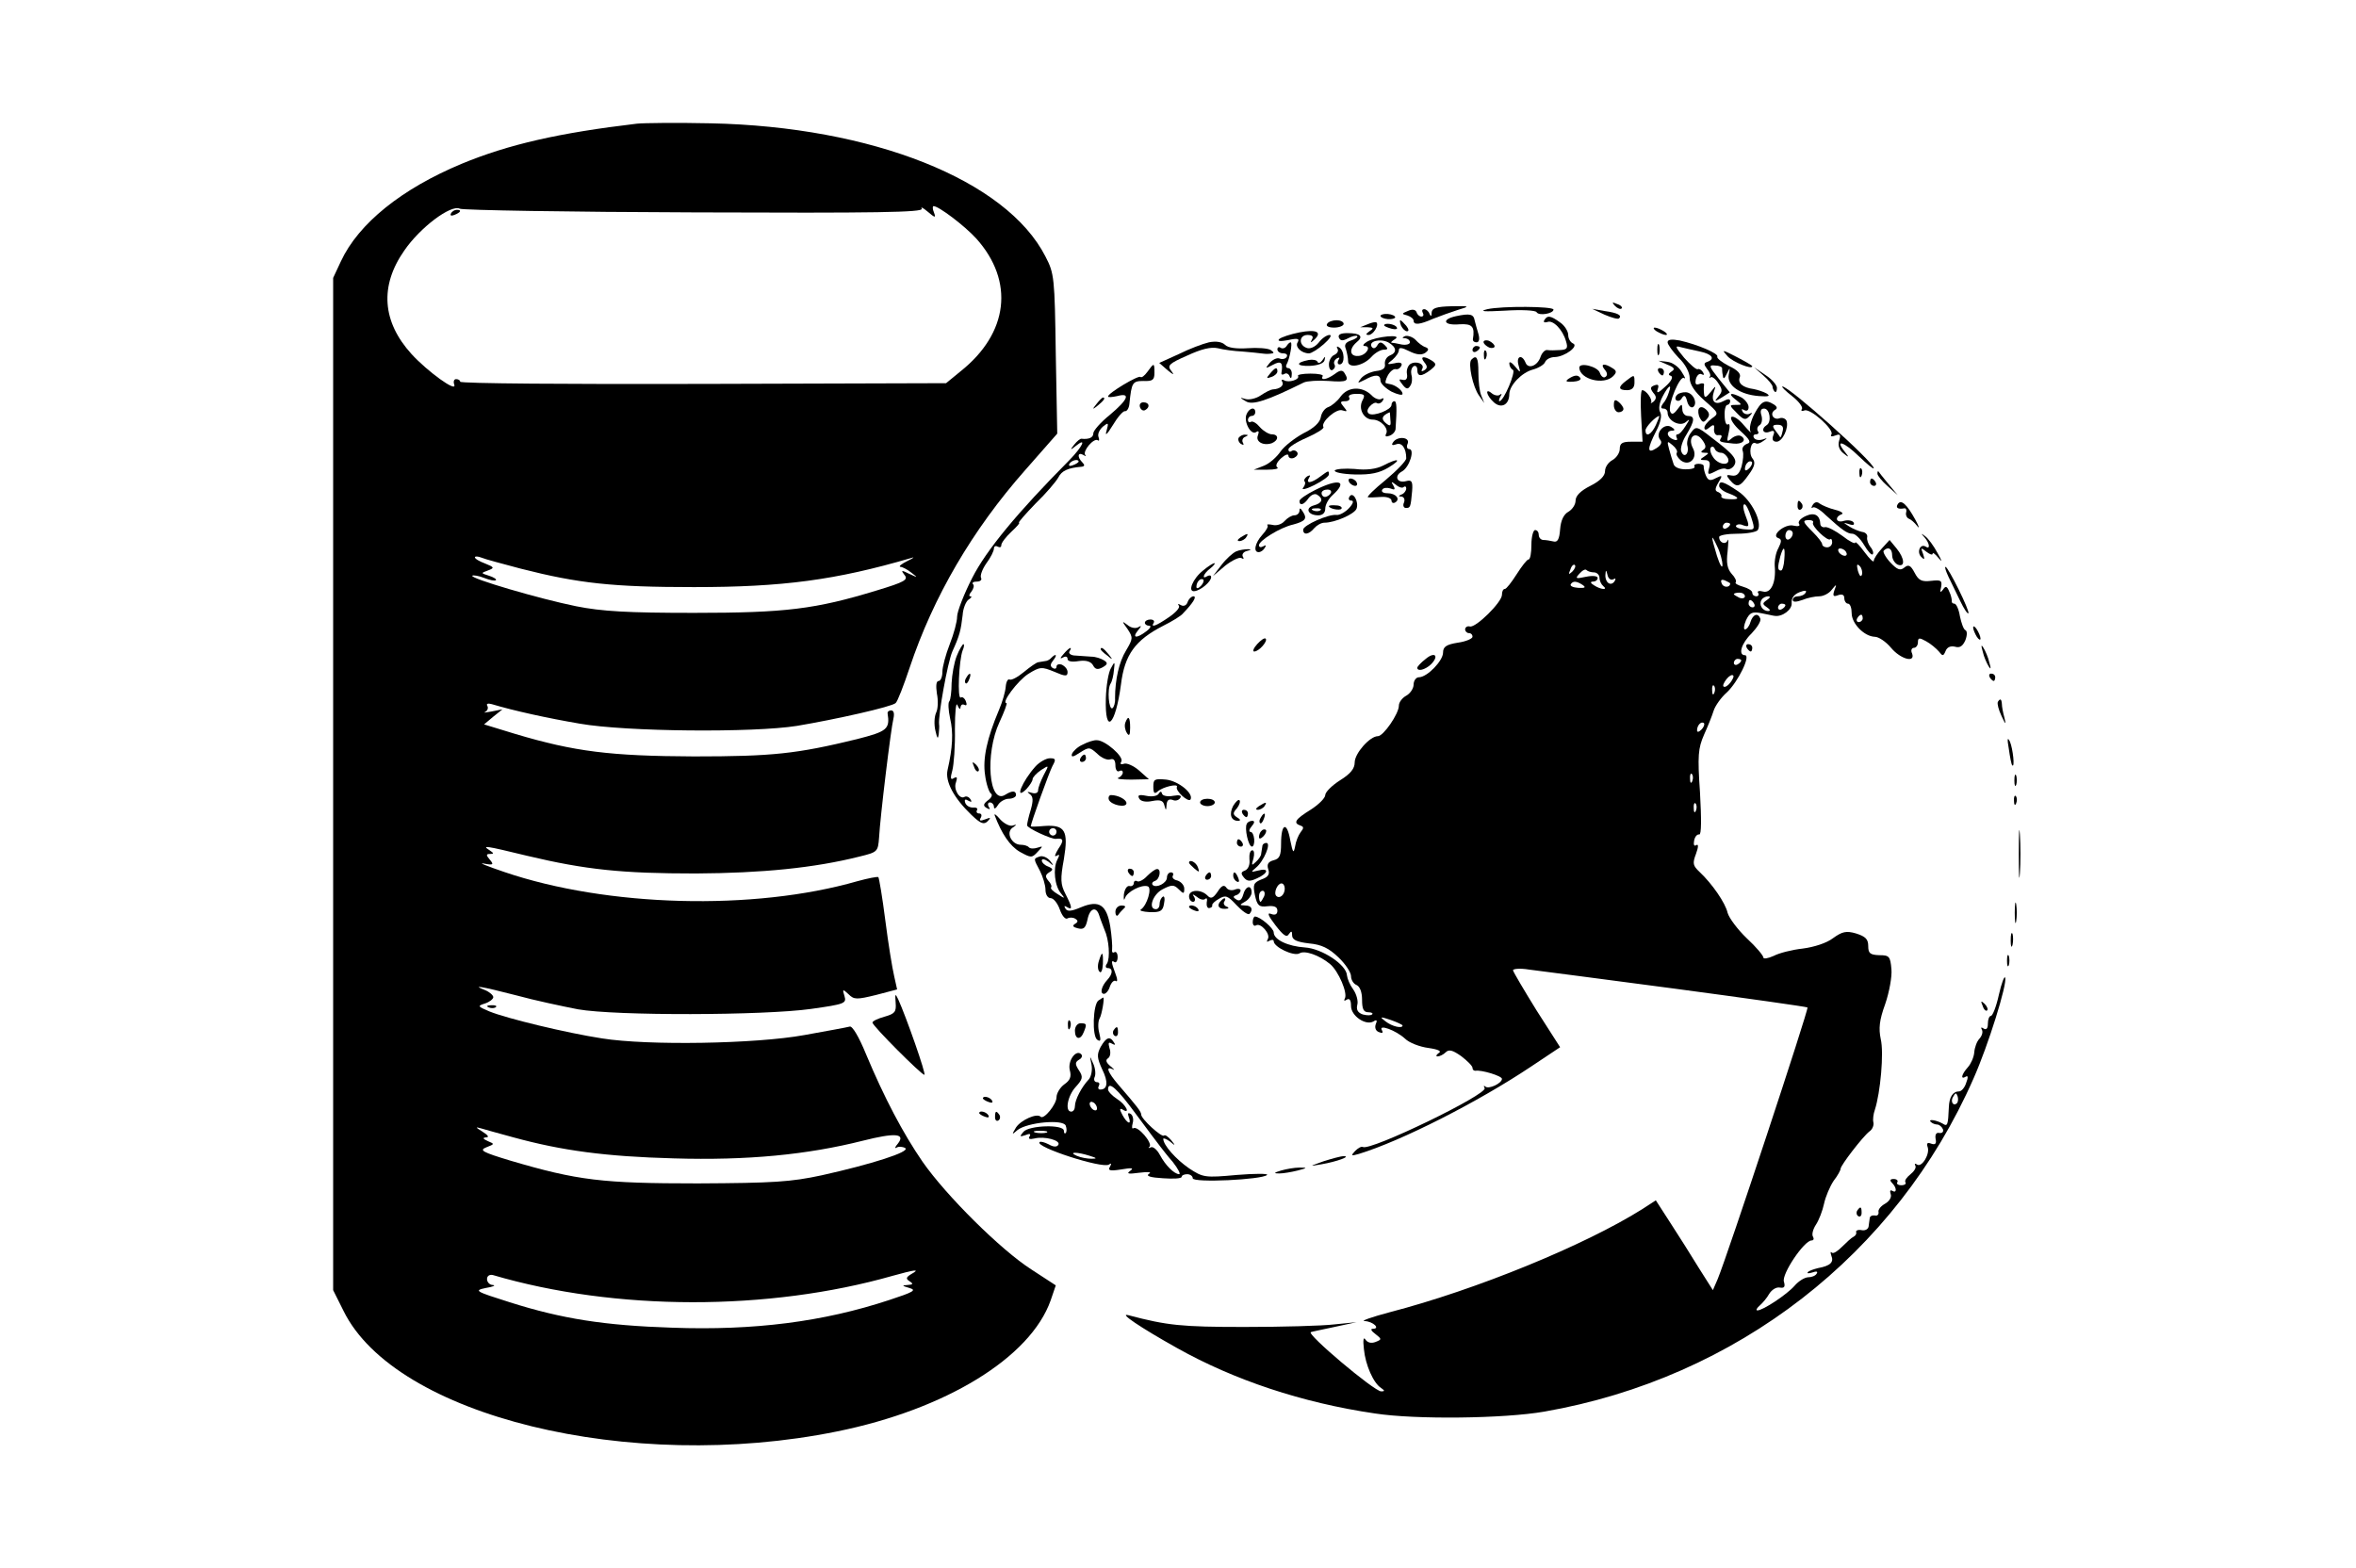 <?xml version="1.0" standalone="no"?>
<!DOCTYPE svg PUBLIC "-//W3C//DTD SVG 20010904//EN"
 "http://www.w3.org/TR/2001/REC-SVG-20010904/DTD/svg10.dtd">
<svg version="1.0" xmlns="http://www.w3.org/2000/svg"
 width="640pt" height="426pt" viewBox="0 0 640 426"
 preserveAspectRatio="xMidYMid meet">
<g transform="translate(0,426) scale(0.1,-0.1)"
fill="#000000" stroke="none">
<path d="M1730 3924 c-211 -25 -348 -56 -476 -109 -163 -68 -280 -162 -328
-265 l-21 -45 0 -1375 0 -1375 28 -56 c140 -286 778 -442 1340 -328 297 60
526 201 581 356 l14 41 -66 43 c-83 53 -232 201 -296 293 -53 77 -104 174
-153 291 -20 49 -38 79 -45 76 -7 -2 -62 -12 -123 -23 -132 -24 -425 -29 -550
-9 -97 15 -258 54 -305 73 -33 14 -34 15 -12 22 12 4 22 12 22 17 0 5 -10 14
-22 19 -39 15 -13 11 84 -14 51 -14 127 -30 168 -38 102 -18 504 -17 633 1 92
13 97 15 91 35 -6 19 -5 20 11 5 15 -15 22 -15 75 -2 l57 15 -8 36 c-5 21 -16
88 -24 151 -8 63 -17 116 -19 118 -2 2 -28 -3 -57 -11 -282 -81 -680 -70 -959
25 -47 16 -72 26 -56 23 26 -5 28 -3 17 10 -11 13 -11 16 0 16 11 0 11 2 -1
10 -22 14 -13 13 102 -15 160 -38 258 -48 458 -48 180 1 322 15 445 46 49 12
50 13 53 52 3 56 32 295 39 323 3 13 1 22 -6 22 -6 0 -10 -3 -10 -7 7 -44 -1
-50 -83 -71 -164 -40 -229 -47 -443 -47 -227 1 -324 13 -485 61 l-85 26 25 21
25 20 -30 -6 c-16 -3 -24 -4 -17 -1 6 3 9 10 6 16 -4 6 1 8 12 5 60 -18 151
-38 239 -53 125 -22 471 -25 590 -6 107 18 258 52 268 62 5 4 22 48 38 96 64
192 170 374 314 537 l87 99 -4 216 c-3 208 -4 219 -28 265 -106 208 -471 353
-910 362 -91 2 -181 1 -200 -1z m158 -241 c492 -2 621 0 616 10 -4 6 3 3 16
-8 20 -17 23 -18 17 -2 -4 9 -4 17 -1 17 14 0 84 -53 116 -88 104 -116 88
-257 -43 -361 l-39 -32 -660 -2 c-363 -1 -660 1 -660 6 0 4 -5 7 -11 7 -6 0
-8 -7 -5 -15 8 -23 -73 36 -116 83 -80 88 -87 185 -20 281 43 63 127 126 151
114 9 -4 296 -9 639 -10z m-473 -968 c157 -40 249 -50 470 -50 241 0 385 19
590 79 11 4 7 0 -10 -8 -16 -8 -25 -15 -19 -16 5 0 19 -7 30 -16 18 -14 18
-14 -6 -3 -22 11 -23 10 -13 -3 11 -13 1 -19 -75 -42 -167 -51 -248 -61 -497
-61 -179 0 -250 4 -320 18 -99 20 -290 76 -282 83 2 2 17 0 32 -6 15 -6 30 -9
32 -6 3 2 -6 8 -19 12 -22 7 -22 7 -3 14 19 7 18 9 -7 19 -16 6 -28 13 -28 17
0 3 8 3 18 -1 9 -4 58 -17 107 -30z m-20 -1545 c132 -36 250 -52 435 -57 201
-6 363 10 514 48 87 22 117 20 95 -8 -8 -9 -9 -14 -4 -11 6 4 17 3 24 -1 15
-10 -92 -44 -227 -74 -84 -18 -130 -21 -337 -22 -259 0 -326 8 -509 62 -76 23
-85 28 -65 36 23 9 23 9 4 17 -13 6 -15 9 -5 10 10 0 6 6 -10 16 -18 11 -19
13 -5 9 11 -3 52 -15 90 -25z m1081 -371 c-15 -9 -16 -13 -5 -20 11 -7 9 -9
-6 -10 -16 -1 -15 -2 5 -8 21 -6 12 -11 -55 -33 -179 -59 -366 -83 -589 -75
-184 6 -299 24 -441 69 -95 30 -98 32 -65 39 19 3 28 7 19 8 -9 0 -16 8 -16
16 0 9 7 13 16 11 333 -98 749 -98 1086 -2 61 17 76 19 51 5z"/>
<path d="M1225 3680 c-3 -6 1 -7 9 -4 18 7 21 14 7 14 -6 0 -13 -4 -16 -10z"/>
<path d="M4387 3429 c7 -7 15 -10 18 -7 3 3 -2 9 -12 12 -14 6 -15 5 -6 -5z"/>
<path d="M3889 3411 c0 -11 -2 -12 -6 -3 -2 6 -9 12 -14 12 -6 0 -7 -4 -4 -10
3 -5 2 -10 -4 -10 -5 0 -11 5 -13 12 -3 7 -11 9 -24 3 -17 -7 -17 -8 -1 -12 9
-3 17 -9 17 -14 0 -13 17 -11 53 5 18 7 48 18 67 24 34 10 34 11 -17 10 -41
-1 -53 -5 -54 -17z"/>
<path d="M4040 3420 c-24 -6 -9 -7 47 -4 47 3 84 1 87 -4 6 -11 46 -4 46 7 0
9 -140 10 -180 1z"/>
<path d="M4359 3405 c19 -8 36 -13 39 -10 9 8 -3 15 -39 20 l-34 6 34 -16z"/>
<path d="M3750 3402 c0 -4 9 -8 20 -9 11 -1 20 2 20 5 0 4 -9 8 -20 9 -11 1
-20 -2 -20 -5z"/>
<path d="M3955 3401 c-41 -9 -33 -26 10 -22 34 2 42 -6 36 -41 0 -5 4 -8 10
-8 7 0 9 9 5 23 -4 12 -8 29 -10 36 -3 18 -13 20 -51 12z"/>
<path d="M4195 3390 c-3 -5 0 -7 8 -5 15 7 42 -20 51 -52 6 -19 3 -23 -16 -24
-13 -1 -28 -1 -35 0 -6 1 -14 -7 -18 -18 -8 -25 -34 -35 -41 -16 -10 24 -26
17 -19 -7 6 -22 6 -22 -9 -4 -9 11 -16 15 -16 9 0 -7 4 -15 10 -18 8 -5 -25
-85 -37 -85 -2 0 -1 6 3 13 4 6 4 9 -1 5 -4 -4 -14 -3 -22 3 -20 17 -16 -5 5
-24 20 -18 42 -7 42 23 1 24 34 58 64 66 15 4 30 13 33 20 3 8 15 14 27 14 27
1 66 30 49 37 -7 3 -13 13 -13 23 0 10 -10 26 -22 34 -26 19 -35 20 -43 6z"/>
<path d="M3605 3380 c-4 -6 5 -10 19 -10 14 0 26 5 26 10 0 6 -9 10 -19 10
-11 0 -23 -4 -26 -10z"/>
<path d="M3715 3379 l-20 -8 20 0 c17 -1 17 -3 5 -11 -10 -7 -11 -10 -2 -10
12 0 29 27 21 34 -2 2 -13 0 -24 -5z"/>
<path d="M3806 3375 c4 -8 11 -15 16 -15 6 0 5 6 -2 15 -7 8 -14 15 -16 15 -2
0 -1 -7 2 -15z"/>
<path d="M3760 3376 c0 -2 9 -6 20 -9 11 -3 18 -1 14 4 -5 9 -34 13 -34 5z"/>
<path d="M3530 3357 c-25 -5 -49 -13 -55 -18 -6 -6 3 -7 24 -3 26 6 32 4 26
-6 -8 -12 10 -30 31 -30 6 0 24 11 40 25 16 14 23 25 16 25 -8 0 -21 -9 -30
-21 -10 -12 -24 -18 -33 -14 -22 8 -20 35 3 35 12 0 17 -4 12 -12 -5 -10 -4
-10 6 -1 23 21 6 29 -40 20z"/>
<path d="M4500 3360 c8 -5 20 -10 25 -10 6 0 3 5 -5 10 -8 5 -19 10 -25 10 -5
0 -3 -5 5 -10z"/>
<path d="M3637 3343 c4 -9 10 -10 25 -2 11 6 22 8 25 6 2 -3 -5 -8 -17 -12
-15 -5 -19 -12 -14 -23 3 -10 6 -24 6 -33 -1 -21 41 -14 64 12 9 10 24 19 33
19 12 0 12 3 3 12 -10 10 -15 10 -21 -1 -5 -8 -11 -9 -15 -3 -9 15 23 23 45
12 23 -13 25 -28 4 -36 -9 -4 -14 -14 -13 -23 2 -11 -5 -17 -24 -19 -14 -2
-32 -10 -40 -19 -12 -15 -11 -15 9 -5 29 16 43 15 43 -2 0 -8 14 -21 30 -30
17 -8 30 -11 30 -6 0 9 -18 23 -32 26 -5 1 -10 2 -13 3 -3 0 -1 10 5 21 6 11
16 19 22 17 6 -1 12 3 15 10 3 7 -4 10 -19 6 -21 -4 -22 -3 -5 10 9 8 17 19
17 26 0 8 8 7 28 -3 20 -10 33 -11 43 -5 11 8 11 12 1 16 -7 2 -19 11 -27 20
-8 8 -21 12 -28 10 -9 -4 -9 -6 1 -6 6 -1 12 -5 12 -11 0 -5 -10 -8 -22 -6
-13 3 -25 5 -28 5 -3 1 2 5 10 10 21 14 -52 7 -76 -7 -10 -6 -14 -12 -7 -12
20 0 4 -26 -17 -27 -24 -2 -26 19 -5 37 20 16 11 25 -25 25 -18 0 -26 -4 -23
-12z"/>
<path d="M3284 3330 c-17 -4 -54 -18 -82 -32 l-53 -24 23 -20 c16 -13 19 -14
10 -2 -12 15 -7 20 43 42 39 18 64 24 83 20 15 -4 45 -8 67 -9 22 -2 45 -4 50
-5 6 -1 17 -2 25 -1 12 1 12 3 2 10 -8 5 -36 7 -63 5 -30 -2 -53 1 -61 9 -8 8
-24 11 -44 7z"/>
<path d="M4030 3331 c0 -5 7 -11 15 -15 8 -3 15 -1 15 3 0 5 -7 11 -15 15 -8
3 -15 1 -15 -3z"/>
<path d="M4530 3330 c0 -6 14 -25 30 -42 18 -17 30 -40 30 -55 0 -17 13 -37
40 -61 39 -34 40 -35 20 -49 -11 -8 -20 -19 -20 -25 0 -7 5 -7 14 1 11 9 14 8
12 -6 0 -10 5 -17 12 -15 8 1 11 -2 7 -8 -6 -10 -5 -11 33 -15 25 -3 38 10 22
20 -6 4 -18 1 -26 -6 -13 -11 -14 -9 -8 16 4 16 3 26 -2 22 -5 -3 -9 8 -9 24
-1 16 3 29 7 29 4 0 8 5 8 10 0 7 -6 7 -19 0 -23 -12 -34 0 -25 27 6 16 5 16
-9 -2 -13 -16 -17 -17 -18 -5 -1 8 -1 19 0 24 1 5 -5 6 -12 3 -11 -4 -13 0
-10 14 3 10 10 16 16 12 6 -3 7 -1 3 6 -4 6 -10 10 -14 8 -4 -2 -20 12 -37 31
-24 29 -26 34 -10 29 11 -3 35 -8 53 -12 33 -7 42 -20 20 -28 -10 -3 -10 -7
-1 -19 7 -8 11 -18 8 -21 -3 -4 -2 -5 2 -2 3 3 13 -4 20 -15 12 -18 13 -23 1
-37 -12 -15 -11 -15 9 -3 l22 14 -30 37 c-27 34 -28 38 -10 36 11 0 19 -4 19
-7 0 -3 0 -12 2 -20 1 -11 4 -10 11 5 9 18 9 18 5 -3 -5 -29 30 -54 82 -58 27
-2 32 0 21 7 -9 5 -25 10 -35 12 -30 4 -44 16 -38 32 4 9 -6 20 -30 31 -19 10
-33 21 -31 25 5 8 -53 33 -102 44 -22 4 -33 3 -33 -5z"/>
<path d="M3495 3320 c-4 -6 -11 -8 -16 -5 -5 4 -9 1 -9 -4 0 -6 7 -11 16 -11
8 0 13 -4 9 -10 -3 -5 -12 -7 -19 -4 -7 3 -19 -3 -27 -12 -13 -16 -12 -16 9
-5 22 12 28 6 23 -22 -1 -5 3 -6 8 -3 5 4 12 0 14 -6 3 -8 6 -6 6 5 1 9 -4 17
-10 17 -5 0 -7 5 -4 10 8 14 17 60 11 60 -3 0 -8 -5 -11 -10z"/>
<path d="M4502 3310 c0 -14 2 -19 5 -12 2 6 2 18 0 25 -3 6 -5 1 -5 -13z"/>
<path d="M3633 3313 c4 -6 0 -13 -8 -17 -8 -3 -15 -15 -15 -26 0 -12 5 -18 10
-15 6 4 8 10 5 15 -3 5 0 12 6 16 8 4 9 3 5 -4 -4 -7 -2 -12 3 -12 15 0 14 37
-1 46 -6 4 -8 3 -5 -3z"/>
<path d="M4000 3309 c0 -5 5 -7 10 -4 6 3 10 8 10 11 0 2 -4 4 -10 4 -5 0 -10
-5 -10 -11z"/>
<path d="M4031 3294 c0 -11 3 -14 6 -6 3 7 2 16 -1 19 -3 4 -6 -2 -5 -13z"/>
<path d="M4693 3292 c15 -16 67 -37 67 -27 0 2 -19 13 -42 25 -41 21 -42 21
-25 2z"/>
<path d="M3555 3282 c-36 -7 -35 -17 3 -16 22 1 38 7 40 15 3 12 2 12 -6 0 -5
-7 -11 -9 -13 -4 -2 5 -13 7 -24 5z"/>
<path d="M3869 3276 c9 -11 9 -16 0 -22 -7 -4 -9 -3 -6 3 9 14 -16 24 -32 14
-7 -5 -11 -17 -9 -27 2 -12 -2 -18 -11 -16 -12 3 -12 1 -1 -13 10 -13 15 -13
21 -3 5 7 6 20 3 30 -2 9 0 19 6 23 5 3 10 -1 10 -9 0 -20 11 -20 36 -1 16 13
17 16 4 25 -22 14 -34 12 -21 -4z"/>
<path d="M3997 3283 c-10 -10 4 -75 21 -98 l14 -20 -8 20 c-5 11 -8 39 -8 63
0 41 -5 49 -19 35z"/>
<path d="M4530 3269 c18 -7 21 -12 11 -18 -9 -6 -10 -10 -2 -12 7 -3 1 -15
-15 -29 -19 -18 -25 -20 -21 -8 4 12 2 15 -9 11 -11 -4 -12 -8 -3 -20 9 -10 9
-16 1 -24 -7 -5 -10 -6 -7 -3 5 8 -13 34 -24 34 -4 0 -5 -31 -3 -70 l4 -70
-31 0 c-24 0 -31 -4 -31 -20 0 -10 -9 -24 -20 -30 -11 -6 -20 -19 -20 -30 0
-13 -14 -27 -40 -40 -26 -13 -40 -27 -40 -40 0 -11 -9 -24 -19 -30 -13 -7 -21
-23 -23 -48 -2 -27 -7 -36 -18 -33 -8 2 -21 4 -27 4 -7 0 -13 6 -13 14 0 7 -4
13 -10 13 -5 0 -10 -18 -10 -40 0 -22 -3 -40 -8 -40 -4 0 -18 -18 -32 -40 -14
-22 -28 -40 -32 -40 -5 0 -8 -7 -8 -16 0 -20 -71 -90 -87 -86 -7 2 -13 -2 -13
-8 0 -5 5 -10 10 -10 6 0 10 -4 10 -10 0 -5 -18 -13 -40 -16 -31 -5 -40 -11
-40 -27 0 -22 -43 -67 -66 -67 -7 0 -14 -9 -14 -20 0 -10 -9 -24 -20 -30 -11
-6 -20 -18 -20 -27 0 -22 -42 -83 -57 -83 -22 0 -63 -47 -63 -71 0 -17 -11
-31 -40 -49 -22 -14 -40 -32 -40 -40 0 -8 -18 -26 -40 -40 -42 -26 -48 -36
-27 -43 9 -3 9 -7 0 -18 -6 -8 -13 -25 -15 -39 -4 -20 -6 -17 -13 17 -9 52
-25 47 -25 -9 0 -32 -4 -41 -20 -45 -15 -4 -19 -11 -15 -24 5 -14 0 -22 -18
-28 -22 -9 -24 -14 -18 -43 6 -28 11 -33 34 -30 19 2 27 -2 27 -12 0 -10 -6
-13 -17 -9 -12 5 -8 -5 12 -31 21 -27 30 -34 36 -24 7 10 9 9 9 -3 0 -12 12
-18 46 -22 34 -3 54 -13 80 -38 19 -18 34 -41 34 -51 0 -10 7 -21 15 -24 9 -4
15 -19 15 -40 0 -25 4 -34 17 -34 9 0 14 -3 10 -6 -3 -3 -14 -3 -25 0 -14 5
-18 13 -15 26 3 10 -2 29 -11 42 -9 12 -16 29 -17 38 -1 29 -68 73 -114 76
-46 3 -85 21 -85 41 0 11 -37 43 -51 43 -3 0 -6 -7 -6 -15 0 -8 4 -12 9 -9 13
8 40 -24 32 -37 -4 -8 -3 -9 4 -5 7 4 12 3 12 -1 0 -16 55 -42 70 -33 14 9 54
-5 83 -29 23 -19 49 -80 40 -94 -3 -6 -1 -7 5 -3 8 5 12 -1 12 -17 0 -27 40
-54 61 -42 9 6 11 3 6 -8 -3 -9 0 -18 9 -21 9 -4 12 -2 8 5 -11 18 38 0 63
-23 11 -11 40 -22 63 -25 28 -4 37 -9 28 -14 -7 -5 -8 -9 -3 -9 6 0 16 5 22
11 9 9 19 6 42 -10 17 -13 31 -27 31 -32 0 -5 3 -8 8 -8 16 3 72 -14 72 -22 0
-12 -36 -29 -45 -21 -5 4 -5 2 -2 -4 9 -17 -311 -172 -331 -160 -4 2 -13 -3
-21 -11 -12 -13 -11 -14 10 -8 115 35 324 141 469 238 l78 52 -64 100 c-34 55
-63 104 -64 109 0 4 19 6 43 2 23 -3 202 -26 397 -52 195 -26 357 -49 360 -51
4 -4 -217 -673 -244 -738 l-13 -30 -38 60 c-20 33 -55 88 -77 122 l-40 62 -37
-24 c-156 -98 -451 -219 -686 -280 -49 -13 -80 -24 -68 -24 23 -1 44 -21 22
-21 -7 0 -4 -6 7 -14 18 -14 18 -15 0 -22 -11 -4 -21 -2 -27 7 -5 8 -7 -1 -4
-26 4 -43 26 -93 47 -106 10 -7 10 -9 0 -9 -19 0 -205 157 -191 161 2 1 31 7
64 14 l60 13 -60 -6 c-33 -4 -143 -7 -245 -7 -170 0 -209 4 -315 32 -27 7 32
-33 132 -89 155 -87 340 -149 538 -178 111 -17 351 -14 460 5 522 91 956 427
1166 905 40 90 92 257 86 274 -2 6 -10 -15 -17 -46 -7 -32 -17 -58 -22 -58 -4
0 -8 -9 -8 -21 0 -13 -4 -18 -12 -13 -6 4 -8 3 -4 -4 3 -6 0 -16 -7 -24 -7 -7
-13 -24 -14 -37 -1 -13 -9 -31 -17 -40 -18 -20 -21 -35 -6 -26 6 4 7 -2 1 -17
-4 -13 -13 -23 -19 -23 -17 0 -27 -15 -28 -43 -2 -49 -4 -53 -16 -45 -17 10
-42 14 -33 5 4 -4 12 -7 17 -7 6 0 13 -6 16 -13 2 -7 -2 -11 -10 -10 -8 2 -12
-4 -10 -16 3 -13 -1 -17 -12 -13 -10 4 -13 1 -10 -8 8 -19 -15 -57 -28 -49 -6
4 -8 3 -5 -3 3 -5 -3 -15 -13 -23 -10 -8 -17 -17 -14 -22 3 -4 -2 -8 -11 -8
-9 0 -14 4 -11 8 3 5 -2 9 -10 9 -10 0 -11 -4 -4 -11 13 -13 13 -29 0 -21 -5
3 -7 0 -4 -9 3 -8 -3 -19 -15 -26 -11 -6 -20 -16 -18 -23 1 -7 -4 -11 -10 -9
-7 1 -14 -2 -14 -8 -1 -5 -2 -16 -3 -22 -1 -7 -9 -12 -19 -10 -9 2 -16 -1 -15
-5 2 -4 -1 -10 -7 -13 -5 -2 -19 -15 -31 -27 -12 -12 -24 -20 -28 -16 -4 4 -4
0 -1 -9 7 -17 -3 -27 -36 -33 -12 -3 -24 -7 -28 -11 -3 -4 2 -4 12 -1 11 4 16
3 12 -3 -3 -6 -14 -10 -23 -10 -9 0 -26 -10 -37 -23 -21 -24 -86 -67 -101 -67
-5 0 -2 6 6 13 8 7 20 21 26 32 7 11 19 19 29 17 12 -2 15 2 11 16 -7 20 55
112 75 112 6 0 7 5 4 10 -4 6 0 21 8 33 8 12 18 38 22 57 4 19 16 47 26 62 11
14 19 29 19 33 0 9 60 87 78 101 8 5 13 17 11 25 -2 7 0 23 4 34 15 46 25 155
16 192 -6 29 -4 51 12 95 11 32 19 75 17 95 -3 35 -6 38 -33 38 -25 1 -30 5
-30 25 0 19 -8 26 -33 34 -27 8 -38 5 -63 -13 -17 -13 -51 -24 -82 -28 -28 -3
-64 -12 -79 -20 -16 -7 -28 -9 -28 -4 0 5 -20 29 -45 52 -25 24 -48 55 -52 69
-6 27 -42 79 -76 111 -18 17 -20 23 -10 49 7 19 7 28 1 24 -6 -4 -8 1 -6 12 2
11 8 18 14 17 6 -1 6 42 2 114 -7 101 -5 120 11 157 10 22 22 52 26 65 4 13
20 36 36 50 30 28 66 101 49 101 -19 0 -10 32 18 59 15 16 26 33 24 40 -6 17
-20 13 -27 -9 -3 -11 -10 -20 -15 -20 -4 0 -3 11 3 25 10 21 17 24 42 19 17
-3 32 -7 35 -7 21 -4 49 17 47 35 -1 13 6 23 21 29 15 6 21 5 17 -1 -3 -6 -13
-10 -21 -10 -8 0 -14 -4 -14 -10 0 -6 9 -6 26 0 14 6 35 10 46 10 11 0 27 8
34 18 13 16 14 16 7 -2 -5 -15 -3 -18 10 -13 11 4 17 1 17 -8 0 -8 5 -15 10
-15 6 0 10 -12 10 -26 0 -28 34 -63 63 -64 10 0 30 -13 44 -30 26 -31 67 -42
57 -15 -4 8 -1 15 5 15 6 0 11 7 11 15 0 13 4 13 22 3 13 -7 28 -20 35 -28 10
-13 12 -13 18 1 4 11 14 15 26 12 13 -4 21 2 28 18 5 13 5 25 0 27 -5 2 -11
19 -15 38 -3 19 -10 34 -15 34 -5 0 -8 3 -7 8 0 4 -2 15 -7 25 -6 15 -10 16
-17 5 -7 -9 -9 -8 -5 7 3 18 0 20 -27 17 -26 -3 -34 1 -45 22 -11 21 -17 23
-28 14 -11 -9 -19 -6 -38 14 -13 14 -21 29 -18 32 12 12 23 6 23 -13 0 -10 7
-21 15 -25 21 -8 19 17 -3 44 l-19 23 -21 -23 c-12 -13 -22 -28 -22 -34 0 -5
-11 5 -25 24 -14 19 -25 30 -25 26 0 -5 -16 3 -35 18 -19 14 -40 25 -47 24 -6
-2 -12 2 -13 7 -1 26 -16 34 -40 23 -13 -6 -22 -15 -18 -21 4 -6 -2 -8 -15 -5
-23 6 -63 -27 -41 -34 9 -3 9 -9 0 -27 -7 -12 -11 -34 -10 -49 4 -44 -10 -75
-32 -69 -10 3 -17 1 -13 -4 3 -5 0 -9 -5 -9 -6 0 -11 4 -11 10 0 5 -11 12 -25
16 -14 4 -23 9 -20 12 3 3 -2 14 -11 23 -12 14 -15 30 -11 61 2 24 3 37 0 30
-5 -13 -23 -7 -23 9 0 5 22 9 49 9 28 0 53 5 56 10 13 21 -17 81 -53 105 -40
27 -52 31 -52 15 0 -6 11 -15 25 -20 32 -12 32 -18 1 -16 -13 0 -22 4 -20 8 2
3 -2 8 -8 11 -10 3 -10 9 0 26 12 20 11 21 -7 12 -15 -8 -21 -7 -27 7 -4 9 -6
20 -6 25 1 4 -5 7 -14 7 -8 0 -13 -3 -11 -7 3 -5 -8 -8 -24 -8 -18 0 -31 6
-33 15 -3 8 -8 26 -12 40 -6 22 -5 23 9 11 9 -7 15 -17 12 -21 -3 -4 2 -13 10
-20 23 -19 48 5 34 32 -16 30 6 49 25 23 11 -15 11 -22 3 -27 -8 -5 -7 -8 3
-8 13 0 13 -1 0 -10 -13 -8 -13 -10 2 -10 11 0 15 -6 11 -21 -5 -19 -4 -20 16
-10 12 7 25 10 30 7 5 -3 14 0 20 7 13 17 3 31 -58 77 -42 33 -44 33 -58 14
-8 -10 -12 -27 -9 -36 5 -22 -10 -34 -17 -14 -3 7 3 28 14 45 23 38 24 51 4
51 -8 0 -15 8 -15 18 -1 16 -1 16 -14 -1 -10 -13 -15 -14 -19 -5 -7 19 27 100
38 91 5 -4 2 3 -7 17 -8 14 -26 26 -39 27 l-24 3 25 -11z m3 -76 c-3 -10 -10
-24 -16 -30 -6 -9 -6 -13 2 -13 6 0 11 -5 11 -11 0 -22 33 -39 49 -26 12 10
12 9 0 -10 -8 -13 -17 -23 -22 -23 -4 0 -5 -4 -2 -10 3 -6 -1 -7 -9 -4 -19 7
-21 24 -3 24 8 0 7 4 -3 10 -19 12 -45 -17 -30 -35 6 -7 2 -15 -11 -23 -25
-16 -25 -2 0 47 12 23 16 42 11 51 -5 8 -3 25 6 42 16 31 27 38 17 11z m-35
-88 c-12 -26 -28 -34 -28 -14 0 9 27 37 37 39 2 0 -3 -11 -9 -25z m177 -75 c7
0 15 -7 19 -15 8 -22 -27 -19 -41 4 -7 10 -9 22 -5 26 4 3 8 1 10 -4 2 -6 10
-11 17 -11z m82 -175 c11 -35 11 -35 -17 -33 -16 1 -27 6 -24 10 3 4 11 5 19
1 18 -6 18 -3 5 31 -5 14 -6 26 -1 26 4 0 12 -16 18 -35z m168 -15 c-5 -9 40
-52 47 -45 2 3 5 -1 5 -8 0 -8 -6 -14 -14 -14 -7 0 -13 4 -13 8 0 5 -11 19
-25 33 -29 29 -30 33 -10 33 8 0 12 -3 10 -7z m-225 -4 c0 -3 -4 -8 -10 -11
-5 -3 -10 -1 -10 4 0 6 5 11 10 11 6 0 10 -2 10 -4z m170 -25 c0 -6 -4 -13
-10 -16 -5 -3 -10 1 -10 9 0 9 5 16 10 16 6 0 10 -4 10 -9z m-191 -86 c0 -11
-7 0 -15 25 -17 56 -17 64 1 25 8 -16 14 -39 14 -50z m168 15 c-1 -16 -5 -30
-9 -30 -9 0 -10 8 -2 38 9 31 14 28 11 -8z m168 20 c3 -5 2 -10 -4 -10 -5 0
-13 5 -16 10 -3 6 -2 10 4 10 5 0 13 -4 16 -10z m-744 -53 c-10 -9 -11 -8 -5
6 3 10 9 15 12 12 3 -3 0 -11 -7 -18z m787 -8 c-3 -8 -7 -3 -11 10 -4 17 -3
21 5 13 5 -5 8 -16 6 -23z m-728 6 c8 0 15 -7 15 -15 0 -8 5 -18 10 -22 15
-12 -7 -10 -25 2 -10 6 -11 10 -2 10 6 0 12 4 12 10 0 5 -13 7 -32 3 -28 -6
-30 -5 -17 9 8 9 16 13 19 9 3 -3 12 -6 20 -6z m52 -19 c7 4 8 2 4 -5 -10 -15
-26 -4 -25 17 1 15 2 15 6 -1 2 -9 9 -14 15 -11z m318 -11 c0 -12 -19 -12 -23
0 -4 9 -1 12 9 8 7 -3 14 -7 14 -8z m-401 -4 c10 -7 7 -9 -12 -8 -14 1 -23 5
-20 10 6 9 15 9 32 -2z m441 -31 c0 -5 -7 -7 -15 -4 -8 4 -15 8 -15 10 0 2 7
4 15 4 8 0 15 -4 15 -10z m60 -10 c-13 -9 -13 -11 0 -20 9 -6 10 -10 3 -10
-15 0 -26 17 -18 30 3 6 12 10 18 10 7 0 6 -4 -3 -10z m-35 -10 c3 -5 1 -10
-4 -10 -6 0 -11 5 -11 10 0 6 2 10 4 10 3 0 8 -4 11 -10z m85 -4 c0 -3 -4 -8
-10 -11 -5 -3 -10 -1 -10 4 0 6 5 11 10 11 6 0 10 -2 10 -4z m210 -36 c0 -5
-5 -10 -11 -10 -5 0 -7 5 -4 10 3 6 8 10 11 10 2 0 4 -4 4 -10z m-330 -114 c0
-3 -4 -8 -10 -11 -5 -3 -10 -1 -10 4 0 6 5 11 10 11 6 0 10 -2 10 -4z m-30
-61 c-7 -9 -15 -13 -18 -10 -3 2 1 11 8 20 7 9 15 13 18 10 3 -2 -1 -11 -8
-20z m-43 -27 c-3 -8 -6 -5 -6 6 -1 11 2 17 5 13 3 -3 4 -12 1 -19z m-35 -100
c-7 -7 -12 -8 -12 -2 0 14 12 26 19 19 2 -3 -1 -11 -7 -17z m-25 -140 c-3 -8
-6 -5 -6 6 -1 11 2 17 5 13 3 -3 4 -12 1 -19z m10 -80 c-3 -8 -6 -5 -6 6 -1
11 2 17 5 13 3 -3 4 -12 1 -19z m-1117 -212 c0 -17 -14 -29 -23 -20 -8 8 3 34
14 34 5 0 9 -6 9 -14z m-56 -21 c-4 -8 -8 -15 -10 -15 -2 0 -4 7 -4 15 0 8 4
15 10 15 5 0 7 -7 4 -15z m376 -351 c0 -9 -28 -3 -46 11 -17 13 -16 14 14 4
17 -6 32 -13 32 -15z m1506 -211 c-10 -10 -19 5 -10 18 6 11 8 11 12 0 2 -7 1
-15 -2 -18z"/>
<path d="M3117 3250 c-8 -11 -16 -17 -19 -14 -6 5 -88 -44 -88 -53 0 -3 11 -2
25 1 37 10 30 -9 -20 -51 -25 -20 -45 -43 -45 -50 0 -12 -12 -17 -32 -15 -3 1
-12 -6 -20 -16 -12 -15 -11 -16 5 -3 30 24 18 -2 -18 -39 -141 -142 -226 -245
-264 -320 -23 -45 -41 -92 -41 -105 0 -14 -9 -47 -20 -75 -11 -28 -20 -62 -20
-75 0 -14 -5 -25 -10 -25 -7 0 -8 -13 -5 -34 4 -19 3 -42 -2 -52 -5 -11 -6
-32 -2 -49 5 -22 7 -24 9 -10 1 11 2 23 1 27 -3 23 23 168 36 198 20 44 23 57
28 99 1 18 9 37 16 42 8 5 10 9 5 9 -5 0 -3 6 3 13 6 8 8 17 4 20 -3 4 1 7 11
7 9 0 14 5 11 10 -3 6 3 23 14 39 12 16 21 34 21 41 0 6 5 8 10 5 6 -3 10 -2
10 4 0 6 12 22 27 36 15 14 25 25 21 25 -3 0 17 23 45 52 29 28 56 60 62 71 9
18 26 26 63 29 9 1 9 5 2 12 -14 14 -13 29 3 20 6 -4 9 -4 5 0 -8 10 23 47 34
40 4 -3 5 1 2 9 -3 8 3 20 12 28 15 12 16 11 10 -11 -5 -16 1 -11 17 15 13 22
28 39 33 38 5 -1 11 8 12 20 6 58 8 62 39 62 24 -1 29 3 29 22 0 28 -1 28 -19
3z m-187 -244 c0 -2 -7 -7 -16 -10 -8 -3 -12 -2 -9 4 6 10 25 14 25 6z"/>
<path d="M4290 3261 c2 -32 67 -48 92 -23 10 10 10 15 -2 22 -22 14 -34 12
-21 -4 8 -9 8 -16 2 -20 -5 -4 -12 2 -15 11 -5 17 -56 30 -56 14z"/>
<path d="M3450 3245 c-11 -13 -10 -14 4 -9 9 3 16 10 16 15 0 13 -6 11 -20 -6z"/>
<path d="M3626 3244 c-21 -15 -40 -19 -33 -6 3 4 -12 7 -33 7 -21 0 -36 -3
-34 -6 6 -10 -26 -20 -38 -12 -6 3 -8 1 -5 -4 6 -10 -6 -20 -26 -21 -4 0 -19
-7 -32 -16 -13 -9 -32 -13 -42 -10 -16 5 -16 4 1 -6 18 -12 59 2 158 51 9 4
39 6 67 4 51 -4 57 0 43 22 -5 8 -12 8 -26 -3z"/>
<path d="M4505 3250 c3 -5 8 -10 11 -10 2 0 4 5 4 10 0 6 -5 10 -11 10 -5 0
-7 -4 -4 -10z"/>
<path d="M4790 3240 c14 -12 25 -26 25 -30 0 -5 3 -11 6 -14 3 -3 6 1 6 10 0
8 -14 24 -31 35 l-31 21 25 -22z"/>
<path d="M4261 3231 c-10 -7 -7 -9 12 -8 14 1 23 5 20 10 -6 9 -15 9 -32 -2z"/>
<path d="M4418 3226 c-23 -17 -23 -26 2 -26 13 0 20 7 20 20 0 23 0 23 -22 6z"/>
<path d="M3642 3183 c-9 -13 -25 -26 -34 -29 -9 -3 -18 -15 -20 -27 -2 -14
-18 -30 -47 -44 -24 -13 -52 -35 -62 -49 -10 -15 -30 -33 -45 -39 l-28 -11 37
0 c20 0 32 3 27 6 -6 4 -2 14 10 25 11 10 20 13 20 7 0 -6 7 -9 15 -6 8 4 12
10 9 15 -3 5 -10 7 -15 4 -5 -4 -9 -2 -9 4 0 6 22 20 50 32 27 12 48 25 45 29
-8 13 36 52 52 45 13 -4 14 -3 3 10 -10 12 -10 15 4 15 10 0 14 5 11 10 -4 6
5 10 20 10 22 0 24 -3 16 -18 -12 -23 4 -52 28 -52 22 0 45 -25 36 -39 -3 -7
0 -8 9 -5 9 3 16 11 17 18 4 58 3 76 -3 76 -5 0 -8 -5 -8 -10 0 -13 -48 -32
-61 -24 -6 4 -6 11 2 20 6 7 15 12 19 9 5 -3 12 0 16 6 4 7 3 9 -4 5 -6 -3
-18 1 -27 11 -25 24 -63 23 -83 -4z m135 -64 c2 -17 -1 -18 -13 -8 -13 11 -10
20 11 29 1 0 1 -9 2 -21z"/>
<path d="M4868 3184 c18 -14 30 -30 27 -35 -4 -5 0 -7 7 -4 16 6 81 -52 73
-65 -4 -6 1 -7 11 -3 13 5 15 2 10 -14 -4 -13 0 -25 11 -34 16 -13 17 -12 4 4
-28 35 -2 27 38 -12 23 -22 41 -37 41 -33 0 17 -230 222 -248 222 -4 0 8 -12
26 -26z"/>
<path d="M4559 3190 c-7 -5 -10 -12 -6 -17 5 -4 12 -2 16 6 6 9 10 7 14 -9 3
-12 10 -19 16 -16 12 8 4 33 -13 39 -7 3 -19 1 -27 -3z"/>
<path d="M4714 3175 c19 -15 19 -15 1 -15 -18 0 -18 -1 3 -22 18 -19 24 -20
34 -9 9 9 9 12 1 7 -6 -3 -15 -1 -19 5 -4 8 -3 9 4 5 7 -4 12 -1 12 8 0 8 -9
20 -19 26 -29 15 -39 12 -17 -5z"/>
<path d="M2979 3163 c-13 -16 -12 -17 4 -4 16 13 21 21 13 21 -2 0 -10 -8 -17
-17z"/>
<path d="M4384 3159 c0 -10 6 -19 13 -19 7 0 13 4 13 9 0 5 -6 13 -13 19 -10
8 -13 6 -13 -9z"/>
<path d="M3097 3153 c3 -7 9 -10 14 -7 14 8 11 21 -5 21 -8 0 -12 -6 -9 -14z"/>
<path d="M4766 3136 c-10 -19 -15 -40 -11 -48 4 -7 -4 1 -18 17 -14 17 -29 26
-34 22 -4 -5 7 -22 25 -38 26 -24 30 -31 17 -35 -9 -4 -14 -12 -11 -19 3 -8 1
-26 -3 -42 -6 -20 -13 -27 -26 -25 -16 3 -17 2 -6 -12 19 -22 27 -20 51 14 17
23 19 34 11 44 -12 14 -5 49 8 42 4 -3 13 0 21 6 12 8 12 9 -2 4 -10 -3 -20
-1 -23 4 -4 6 -1 10 5 10 6 0 9 4 5 9 -3 5 -1 13 5 16 6 4 8 15 5 26 -4 12 -2
19 7 19 16 0 21 -37 7 -45 -16 -10 -10 -25 8 -18 12 5 15 2 10 -10 -4 -11 -1
-17 9 -17 16 0 34 38 27 57 -3 6 -11 9 -18 7 -17 -7 -29 12 -14 22 8 4 7 9 -2
15 -24 15 -34 10 -53 -25z m76 -49 c-2 -10 -5 -16 -6 -15 -1 2 -7 10 -13 18
-10 13 -8 16 6 16 13 0 17 -6 13 -19z m-90 -99 c-7 -7 -12 -8 -12 -2 0 6 3 14
7 17 3 4 9 5 12 2 2 -3 -1 -11 -7 -17z"/>
<path d="M4615 3150 c-3 -5 -2 -17 3 -26 7 -12 10 -13 19 -2 8 9 7 16 -2 25
-9 8 -16 9 -20 3z"/>
<path d="M3386 3134 c-8 -20 12 -57 26 -48 7 5 9 2 5 -9 -7 -17 15 -29 38 -21
19 8 19 24 0 24 -8 0 -23 9 -32 19 -9 11 -20 18 -25 15 -4 -3 -8 0 -8 5 0 6 5
11 10 11 6 0 10 5 10 10 0 16 -17 12 -24 -6z"/>
<path d="M3365 3071 c-3 -5 0 -13 6 -17 7 -4 9 -3 5 4 -3 5 0 13 6 15 9 4 10
6 1 6 -6 1 -14 -3 -18 -8z"/>
<path d="M3784 3058 c-5 -7 -2 -9 9 -5 15 6 27 -11 27 -38 0 -7 -25 -33 -56
-59 -31 -25 -52 -46 -48 -47 5 -1 21 0 37 1 15 1 27 -4 27 -10 0 -6 5 -8 10
-5 15 9 2 25 -21 25 -11 0 -18 4 -14 10 3 5 13 6 22 3 12 -5 14 -3 8 8 -7 11
-6 12 7 2 8 -7 18 -10 21 -6 4 3 7 1 7 -4 0 -6 -6 -14 -12 -16 -10 -4 -10 -6
-1 -6 7 -1 10 -8 7 -16 -4 -8 -1 -15 5 -15 12 0 13 1 17 46 2 26 -1 31 -16 27
-25 -7 -34 14 -12 26 21 11 36 61 20 61 -6 0 -8 7 -4 15 7 18 -29 21 -40 3z"/>
<path d="M3757 2995 c-18 -9 -45 -13 -77 -9 -27 2 -51 0 -54 -4 -3 -5 21 -10
54 -11 44 -1 67 4 92 19 38 23 27 27 -15 5z"/>
<path d="M5051 2974 c0 -11 3 -14 6 -6 3 7 2 16 -1 19 -3 4 -6 -2 -5 -13z"/>
<path d="M3586 2965 c-24 -18 -40 -20 -30 -3 5 7 3 8 -5 4 -7 -5 -10 -11 -7
-14 3 -3 1 -11 -4 -17 -6 -7 8 -4 30 7 22 11 40 24 40 29 0 12 -1 11 -24 -6z"/>
<path d="M5100 2973 c0 -5 12 -20 28 -34 l27 -24 -25 30 c-14 17 -26 32 -27
34 -2 2 -3 0 -3 -6z"/>
<path d="M3665 2950 c3 -5 11 -10 16 -10 6 0 7 5 4 10 -3 6 -11 10 -16 10 -6
0 -7 -4 -4 -10z"/>
<path d="M5080 2950 c0 -5 5 -10 11 -10 5 0 7 5 4 10 -3 6 -8 10 -11 10 -2 0
-4 -4 -4 -10z"/>
<path d="M3573 2929 c-24 -12 -43 -25 -43 -30 0 -14 12 -11 25 8 7 9 17 13 23
9 18 -11 14 -23 -9 -29 -25 -7 -16 -27 12 -27 12 0 19 7 19 18 0 11 9 27 20
37 43 39 17 46 -47 14z m42 -9 c-3 -5 -10 -10 -16 -10 -5 0 -9 5 -9 10 0 6 7
10 16 10 8 0 12 -4 9 -10z m-28 -46 c-3 -3 -12 -4 -19 -1 -8 3 -5 6 6 6 11 1
17 -2 13 -5z"/>
<path d="M3666 2911 c-4 -6 -2 -11 5 -11 7 0 5 -8 -6 -20 -10 -11 -26 -20 -34
-19 -22 3 -91 -28 -91 -40 0 -16 16 -13 30 4 7 8 19 15 28 15 28 0 81 23 87
38 7 19 -10 48 -19 33z"/>
<path d="M4883 2885 c0 -8 4 -12 9 -9 5 3 6 10 3 15 -9 13 -12 11 -12 -6z"/>
<path d="M4924 2888 c-4 -7 -4 -10 0 -7 4 4 20 -5 35 -20 45 -41 59 -51 73
-51 8 0 22 -14 32 -31 10 -17 20 -28 23 -25 3 3 1 12 -6 20 -6 8 -10 19 -9 26
2 7 -4 14 -14 15 -9 2 -24 8 -35 15 -17 11 -17 11 0 6 11 -4 16 -2 12 5 -4 5
-15 7 -26 4 -21 -7 -27 10 -6 18 6 2 -1 8 -18 12 -16 4 -35 12 -42 17 -7 6
-14 4 -19 -4z"/>
<path d="M5155 2890 c-6 -10 1 -14 18 -11 4 1 7 -4 5 -11 -2 -7 2 -15 7 -17 6
-2 16 -11 23 -20 7 -9 5 -1 -5 17 -23 42 -39 57 -48 42z"/>
<path d="M3610 2885 c0 -7 30 -13 34 -7 3 4 -4 9 -15 9 -10 1 -19 0 -19 -2z"/>
<path d="M3530 2873 c0 -7 -6 -13 -14 -13 -7 0 -19 -7 -27 -16 -7 -8 -21 -13
-32 -10 -10 2 -17 2 -14 -1 3 -3 -3 -14 -14 -26 -20 -22 -25 -47 -10 -47 6 0
13 5 17 12 4 7 3 8 -4 4 -7 -4 -12 -3 -12 3 0 12 57 48 93 56 33 9 39 16 26
35 -6 10 -9 11 -9 3z"/>
<path d="M3370 2800 c-9 -6 -10 -10 -3 -10 6 0 15 5 18 10 8 12 4 12 -15 0z"/>
<path d="M5228 2800 c14 -16 16 -34 3 -25 -15 9 -25 -15 -12 -28 9 -9 10 -7 5
8 -7 18 -6 18 9 6 9 -7 17 -10 17 -5 0 4 7 -1 16 -12 11 -13 10 -9 -3 14 -10
19 -25 39 -33 45 -12 9 -13 9 -2 -3z"/>
<path d="M3358 2762 c-9 -4 -27 -20 -40 -37 l-23 -30 33 28 c19 15 39 24 44
21 6 -4 8 -2 4 4 -3 6 2 13 11 15 12 3 13 5 3 5 -8 0 -23 -2 -32 -6z"/>
<path d="M3268 2710 c-28 -22 -43 -59 -23 -56 17 2 45 26 45 38 0 5 -4 6 -10
3 -17 -11 -11 7 8 21 9 7 14 14 11 14 -4 0 -18 -9 -31 -20z m-6 -42 c-7 -7
-12 -8 -12 -2 0 6 3 14 7 17 3 4 9 5 12 2 2 -3 -1 -11 -7 -17z"/>
<path d="M5293 2693 c8 -16 22 -45 32 -66 10 -21 20 -36 22 -33 5 5 -55 126
-62 126 -3 0 1 -12 8 -27z"/>
<path d="M3226 2624 c-3 -9 -11 -12 -18 -8 -7 4 -10 4 -6 -1 5 -5 -8 -19 -27
-32 -35 -24 -50 -29 -41 -15 3 5 -1 9 -9 9 -8 0 -15 -4 -15 -9 0 -4 5 -8 12
-8 6 0 3 -7 -8 -15 -26 -20 -40 -19 -23 2 10 12 11 15 1 9 -7 -4 -20 -2 -29 6
-16 12 -16 11 0 -11 15 -23 15 -26 -4 -58 -19 -31 -30 -79 -30 -130 1 -12 -3
-24 -7 -27 -10 -6 -15 52 -5 67 4 6 8 23 9 37 3 23 2 24 -8 5 -7 -11 -13 -48
-14 -82 -3 -102 26 -75 41 37 10 82 39 121 115 160 24 12 49 27 54 34 27 28
38 46 28 46 -5 0 -13 -7 -16 -16z"/>
<path d="M5360 2555 c0 -5 5 -17 10 -25 5 -8 10 -10 10 -5 0 6 -5 17 -10 25
-5 8 -10 11 -10 5z"/>
<path d="M3415 2510 c-10 -11 -13 -20 -8 -20 13 0 38 29 31 35 -3 3 -13 -4
-23 -15z"/>
<path d="M2599 2478 c-7 -17 -13 -51 -14 -74 0 -23 -3 -45 -6 -49 -4 -3 -3
-24 2 -47 9 -38 7 -79 -7 -140 -7 -31 17 -76 65 -122 25 -24 34 -27 44 -17 10
10 8 11 -7 5 -13 -5 -17 -4 -12 4 4 7 2 12 -4 12 -6 0 -9 4 -6 9 3 5 -2 8 -11
7 -9 0 -18 5 -21 13 -3 9 0 11 8 6 9 -5 11 -4 6 4 -4 6 -11 9 -16 6 -13 -8
-31 21 -23 40 4 13 3 16 -6 11 -9 -6 -10 0 -4 21 4 15 8 66 7 112 0 47 3 76 7
65 4 -10 8 -13 8 -6 1 7 5 10 11 7 6 -3 7 1 4 9 -3 9 -10 14 -14 11 -10 -6 -5
102 5 128 4 9 5 17 2 17 -2 0 -11 -14 -18 -32z"/>
<path d="M4745 2500 c3 -5 8 -10 11 -10 2 0 4 5 4 10 0 6 -5 10 -11 10 -5 0
-7 -4 -4 -10z"/>
<path d="M5386 2490 c3 -14 11 -32 16 -40 6 -10 7 -7 2 10 -3 14 -11 32 -16
40 -6 10 -7 7 -2 -10z"/>
<path d="M2889 2483 c-10 -11 -10 -14 -1 -9 7 4 12 2 12 -4 0 -7 12 -9 30 -6
20 3 33 -1 39 -11 6 -12 13 -13 26 -6 14 8 15 12 4 19 -8 5 -23 10 -34 10 -11
1 -30 2 -43 3 -13 0 -20 6 -17 11 10 16 -1 11 -16 -7z"/>
<path d="M2990 2496 c0 -2 8 -10 18 -17 15 -13 16 -12 3 4 -13 16 -21 21 -21
13z"/>
<path d="M3873 2470 c-13 -10 -23 -21 -23 -24 0 -11 21 -6 37 9 23 23 11 36
-14 15z"/>
<path d="M2856 2473 c-4 -5 -12 -9 -17 -9 -5 -1 -13 -2 -18 -3 -5 0 -23 -13
-40 -27 -17 -14 -34 -23 -39 -20 -4 2 -9 -6 -10 -20 -1 -13 -9 -41 -18 -62
-33 -78 -45 -133 -38 -178 3 -24 11 -47 16 -50 5 -3 1 -12 -8 -18 -13 -10 -14
-15 -4 -21 9 -5 11 -4 6 3 -4 7 -2 12 3 12 6 0 11 -6 11 -12 0 -7 5 -5 11 5 5
9 19 17 29 17 11 0 20 5 20 10 0 12 -10 13 -29 1 -45 -29 -56 111 -16 197 13
28 22 52 19 52 -15 0 31 61 59 79 32 20 37 20 71 6 30 -13 36 -13 36 -1 0 8
-7 16 -15 20 -8 3 -15 1 -15 -5 0 -6 -5 -7 -10 -4 -8 5 -7 11 1 21 12 15 8 20
-5 7z"/>
<path d="M2625 2419 c-4 -6 -5 -12 -2 -15 2 -3 7 2 10 11 7 17 1 20 -8 4z"/>
<path d="M5405 2420 c3 -5 8 -10 11 -10 2 0 4 5 4 10 0 6 -5 10 -11 10 -5 0
-7 -4 -4 -10z"/>
<path d="M5427 2353 c-2 -5 2 -21 10 -38 11 -24 13 -25 8 -5 -4 14 -7 31 -7
38 -1 14 -5 15 -11 5z"/>
<path d="M3057 2297 c-3 -8 -1 -20 4 -28 6 -10 9 -7 9 14 0 29 -5 35 -13 14z"/>
<path d="M5457 2225 c3 -22 7 -42 9 -44 8 -9 2 45 -6 64 -7 14 -8 8 -3 -20z"/>
<path d="M2941 2237 c-14 -6 -26 -18 -29 -25 -3 -10 3 -9 21 3 25 16 27 16 48
-3 11 -11 27 -18 35 -15 9 3 14 -2 14 -17 0 -11 5 -18 10 -15 6 3 10 2 10 -4
0 -5 -6 -12 -12 -14 -7 -3 9 -5 35 -5 l48 1 -27 24 c-15 13 -34 21 -41 18 -9
-3 -11 0 -7 6 8 13 -44 58 -66 58 -8 1 -26 -5 -39 -12z"/>
<path d="M2935 2200 c-3 -5 -1 -10 4 -10 6 0 11 5 11 10 0 6 -2 10 -4 10 -3 0
-8 -4 -11 -10z"/>
<path d="M2813 2178 c-36 -40 -59 -95 -25 -62 9 10 17 22 17 27 0 5 10 16 23
25 22 14 22 14 7 -14 -8 -16 -15 -34 -15 -41 0 -7 -7 -10 -17 -7 -13 4 -14 3
-6 -3 10 -7 10 -18 3 -43 -6 -19 -10 -38 -10 -42 0 -8 66 -38 78 -37 21 3 23
-4 7 -27 -9 -15 -12 -23 -5 -19 9 5 9 3 2 -11 -12 -24 -7 -71 10 -91 12 -15
11 -15 -9 -2 -12 7 -20 15 -18 18 3 2 0 11 -7 18 -9 11 -9 16 2 23 12 7 11 10
-3 16 -9 3 -17 11 -17 16 0 6 8 4 18 -3 15 -13 16 -12 4 3 -8 9 -20 14 -28 11
-17 -6 -17 -5 1 -39 8 -16 15 -39 15 -51 0 -13 6 -23 14 -23 8 0 19 -14 25
-31 6 -17 15 -28 21 -24 5 3 15 3 21 -1 8 -5 8 -9 -1 -14 -8 -5 -5 -9 8 -12
16 -4 21 1 26 23 6 32 24 38 32 12 3 -10 10 -27 14 -38 13 -28 16 -78 7 -93
-5 -6 -4 -12 2 -12 15 0 14 -16 -1 -32 -16 -17 -21 -38 -9 -38 5 0 13 9 16 20
4 11 11 18 16 15 5 -4 5 5 -1 20 -12 32 -12 38 -2 31 4 -2 8 4 8 14 0 10 -4
16 -9 13 -5 -3 -7 1 -6 8 1 8 -1 36 -5 62 -10 59 -30 73 -80 52 -26 -11 -37
-12 -42 -3 -4 7 -3 8 4 4 16 -10 15 -1 -4 36 -13 25 -14 40 -4 94 13 78 3 94
-54 90 -20 -2 -36 -2 -36 -1 0 8 50 147 59 164 10 18 9 21 -7 21 -10 0 -28
-10 -39 -22z m57 -178 c0 -5 -4 -10 -10 -10 -5 0 -10 5 -10 10 0 6 5 10 10 10
6 0 10 -4 10 -10z"/>
<path d="M2646 2177 c3 -10 9 -15 12 -12 3 3 0 11 -7 18 -10 9 -11 8 -5 -6z"/>
<path d="M5472 2140 c0 -14 2 -19 5 -12 2 6 2 18 0 25 -3 6 -5 1 -5 -13z"/>
<path d="M3133 2123 c0 -18 3 -21 12 -13 15 13 57 22 52 12 -5 -10 31 -43 37
-34 9 16 -32 50 -66 54 -32 3 -35 1 -35 -19z"/>
<path d="M3147 2103 c-4 -6 -19 -8 -33 -5 -20 4 -25 2 -19 -8 4 -7 18 -10 36
-6 21 4 29 1 32 -12 4 -15 5 -15 6 2 1 12 6 16 16 13 8 -4 17 -1 21 5 5 7 -2
9 -19 6 -15 -3 -28 0 -30 5 -2 8 -5 8 -10 0z"/>
<path d="M3012 2088 c5 -15 48 -24 48 -10 0 10 -23 22 -42 22 -5 0 -8 -6 -6
-12z"/>
<path d="M5471 2084 c0 -11 3 -14 6 -6 3 7 2 16 -1 19 -3 4 -6 -2 -5 -13z"/>
<path d="M3260 2080 c0 -5 9 -10 20 -10 11 0 20 5 20 10 0 6 -9 10 -20 10 -11
0 -20 -4 -20 -10z"/>
<path d="M3350 2071 c-12 -23 -6 -41 13 -41 8 0 7 4 -2 9 -12 8 -13 12 -1 25
7 9 10 19 7 22 -3 3 -10 -4 -17 -15z"/>
<path d="M3420 2070 c-9 -6 -10 -10 -3 -10 6 0 15 5 18 10 8 12 4 12 -15 0z"/>
<path d="M3375 2050 c3 -5 8 -10 11 -10 2 0 4 5 4 10 0 6 -5 10 -11 10 -5 0
-7 -4 -4 -10z"/>
<path d="M2702 2045 c19 -50 41 -83 68 -99 31 -17 33 -17 48 -1 16 17 16 17 0
12 -9 -3 -19 -3 -23 1 -3 4 -13 7 -22 7 -25 0 -41 33 -23 46 13 9 13 10 0 6
-8 -2 -23 6 -33 17 -10 12 -17 17 -15 11z"/>
<path d="M3425 2039 c-4 -6 -5 -12 -2 -15 2 -3 7 2 10 11 7 17 1 20 -8 4z"/>
<path d="M5484 1940 c0 -58 1 -81 3 -52 2 28 2 76 0 105 -2 28 -3 5 -3 -53z"/>
<path d="M3387 2022 c-7 -11 4 -62 14 -62 4 0 7 9 6 20 -1 11 -5 20 -10 20 -5
0 -4 7 3 15 8 9 9 15 2 15 -6 0 -13 -3 -15 -8z"/>
<path d="M3427 2003 c-4 -3 -7 -11 -7 -17 0 -6 5 -5 12 2 6 6 9 14 7 17 -3 3
-9 2 -12 -2z"/>
<path d="M3360 1970 c0 -5 5 -10 11 -10 5 0 7 5 4 10 -3 6 -8 10 -11 10 -2 0
-4 -4 -4 -10z"/>
<path d="M3429 1960 c-1 -5 -2 -14 -3 -19 0 -6 -7 -16 -15 -23 -11 -11 -12 -9
-6 10 3 12 2 22 -3 22 -6 0 -9 -11 -8 -24 2 -15 -3 -27 -12 -31 -11 -4 -12 -8
-3 -19 9 -11 17 -11 36 -2 31 14 33 29 3 21 -21 -5 -21 -5 -6 8 21 17 42 67
28 67 -6 0 -11 -4 -11 -10z"/>
<path d="M3230 1916 c0 -2 7 -9 15 -16 13 -11 14 -10 9 4 -5 14 -24 23 -24 12z"/>
<path d="M3065 1890 c3 -5 8 -10 11 -10 2 0 4 5 4 10 0 6 -5 10 -11 10 -5 0
-7 -4 -4 -10z"/>
<path d="M3116 1880 c-10 -11 -23 -17 -27 -14 -5 3 -9 0 -9 -5 0 -6 -6 -10
-12 -8 -7 1 -13 -9 -15 -23 -1 -14 0 -18 3 -10 5 17 45 38 62 32 12 -4 -2 -52
-19 -63 -5 -3 6 -6 24 -7 29 -1 36 3 39 23 3 13 1 22 -3 19 -5 -3 -9 -12 -9
-20 0 -8 -4 -14 -10 -14 -22 0 -9 40 18 54 25 13 31 13 44 0 13 -13 15 -13 15
2 0 9 -9 19 -19 22 -10 2 -15 8 -12 13 3 5 0 9 -5 9 -6 0 -11 -6 -11 -14 0
-15 -29 -30 -39 -20 -3 4 0 9 7 11 13 5 17 33 5 32 -5 0 -17 -9 -27 -19z"/>
<path d="M3275 1880 c-3 -5 -1 -10 4 -10 6 0 11 5 11 10 0 6 -2 10 -4 10 -3 0
-8 -4 -11 -10z"/>
<path d="M3350 1881 c0 -6 4 -13 10 -16 6 -3 7 1 4 9 -7 18 -14 21 -14 7z"/>
<path d="M3308 1838 c-13 -19 -19 -21 -29 -10 -18 17 -49 15 -49 -3 0 -8 5
-15 11 -15 5 0 7 6 3 13 -6 9 -5 9 8 0 8 -7 18 -9 22 -5 5 4 6 -1 4 -10 -1 -9
2 -16 7 -15 6 1 9 4 8 8 -1 3 7 11 18 17 18 11 24 9 48 -17 16 -17 31 -27 35
-24 11 12 6 23 -11 23 -17 1 -17 1 0 11 9 5 17 17 17 24 0 23 -17 18 -23 -6
-4 -14 -10 -18 -18 -13 -10 6 -10 9 -1 12 7 2 12 8 12 13 0 4 -7 6 -16 2 -9
-3 -19 -1 -23 6 -6 8 -13 5 -23 -11z"/>
<path d="M3317 1813 c-13 -12 -7 -23 11 -22 10 0 12 3 4 6 -6 2 -10 9 -6 14 6
10 0 12 -9 2z"/>
<path d="M5473 1780 c0 -25 2 -35 4 -22 2 12 2 32 0 45 -2 12 -4 2 -4 -23z"/>
<path d="M3030 1783 c0 -10 4 -14 8 -8 4 6 11 13 16 18 5 4 2 7 -7 7 -10 0
-17 -8 -17 -17z"/>
<path d="M3230 1796 c0 -2 7 -7 16 -10 8 -3 12 -2 9 4 -6 10 -25 14 -25 6z"/>
<path d="M5462 1705 c0 -16 2 -22 5 -12 2 9 2 23 0 30 -3 6 -5 -1 -5 -18z"/>
<path d="M2985 1649 c-4 -12 -3 -25 2 -29 4 -5 8 4 9 21 1 34 -2 37 -11 8z"/>
<path d="M5452 1650 c0 -14 2 -19 5 -12 2 6 2 18 0 25 -3 6 -5 1 -5 -13z"/>
<path d="M2433 1536 c2 -25 -2 -30 -30 -38 -18 -5 -33 -12 -33 -16 0 -9 133
-142 141 -142 6 0 -50 159 -71 205 -8 17 -9 16 -7 -9z"/>
<path d="M2984 1542 c-15 -10 -18 -98 -3 -107 9 -6 10 -1 5 19 -4 15 -3 32 1
39 6 10 14 57 10 57 -1 0 -7 -4 -13 -8z"/>
<path d="M5386 1527 c3 -10 9 -15 12 -12 3 3 0 11 -7 18 -10 9 -11 8 -5 -6z"/>
<path d="M1328 1523 c7 -3 16 -2 19 1 4 3 -2 6 -13 5 -11 0 -14 -3 -6 -6z"/>
<path d="M2901 1474 c0 -11 3 -14 6 -6 3 7 2 16 -1 19 -3 4 -6 -2 -5 -13z"/>
<path d="M2920 1460 c0 -24 15 -27 24 -4 9 22 8 24 -9 24 -8 0 -15 -9 -15 -20z"/>
<path d="M3025 1461 c-3 -5 -2 -12 3 -15 5 -3 9 1 9 9 0 17 -3 19 -12 6z"/>
<path d="M2990 1416 c-11 -21 -10 -30 4 -61 17 -34 15 -55 -5 -55 -6 0 -7 5
-4 10 3 6 1 10 -5 10 -7 0 -10 7 -6 15 3 8 1 25 -5 37 -9 21 -9 21 -4 -4 3
-15 -1 -33 -7 -40 -20 -21 -38 -56 -38 -73 0 -8 -4 -15 -10 -15 -18 0 -10 43
12 67 19 21 21 27 9 45 -11 17 -11 22 0 29 8 4 10 11 6 15 -14 14 -37 -18 -31
-43 5 -18 1 -28 -15 -39 -11 -8 -21 -24 -21 -35 0 -19 -34 -61 -43 -53 -10 11
-54 -9 -67 -29 -12 -20 -12 -21 4 -7 27 21 124 30 131 12 3 -8 3 -17 0 -20 -3
-3 -5 0 -5 6 0 18 -95 15 -110 -3 -11 -13 -10 -14 5 -9 12 5 16 4 12 -3 -5 -7
0 -9 13 -6 27 7 72 -5 65 -17 -4 -7 -14 -6 -26 1 -12 6 -23 9 -25 6 -13 -13
169 -72 188 -61 7 5 8 3 3 -6 -6 -10 0 -12 31 -7 29 5 35 4 24 -4 -11 -8 -5
-9 25 -5 24 3 35 2 26 -3 -9 -6 4 -10 38 -12 28 -2 51 -1 51 4 0 4 7 7 15 7 8
0 15 -5 15 -11 0 -13 189 -4 202 9 4 4 -33 4 -82 0 -87 -8 -92 -7 -130 18 -35
24 -70 63 -70 80 0 3 8 0 18 -7 15 -13 16 -12 3 4 -8 9 -16 15 -19 12 -6 -6
-62 45 -62 57 0 8 -11 22 -62 81 -29 34 -36 52 -15 42 6 -4 4 0 -6 8 -12 10
-15 17 -7 22 6 4 8 16 4 27 -4 15 -3 18 6 13 9 -5 11 -4 6 3 -11 18 -21 14
-36 -12z m96 -183 c32 -43 61 -82 66 -88 4 -5 19 -25 34 -42 14 -18 22 -33 17
-33 -14 1 -37 24 -52 52 -8 15 -19 24 -25 21 -6 -3 -8 -2 -3 2 8 10 -32 57
-44 50 -4 -3 -5 3 -2 14 3 10 0 22 -6 25 -7 4 -8 1 -5 -8 9 -24 -4 -19 -17 5
-8 15 -8 19 0 15 23 -15 10 13 -14 28 -14 9 -25 21 -25 26 0 25 24 4 76 -67z
m-106 16 c0 -6 -4 -7 -10 -4 -5 3 -10 11 -10 16 0 6 5 7 10 4 6 -3 10 -11 10
-16z m-137 -66 c-7 -2 -21 -2 -30 0 -10 3 -4 5 12 5 17 0 24 -2 18 -5z m117
-63 c20 -6 21 -8 5 -8 -11 0 -29 3 -40 8 -25 11 1 11 35 0z"/>
<path d="M2670 1276 c0 -2 7 -7 16 -10 8 -3 12 -2 9 4 -6 10 -25 14 -25 6z"/>
<path d="M2660 1236 c0 -2 7 -7 16 -10 8 -3 12 -2 9 4 -6 10 -25 14 -25 6z"/>
<path d="M2703 1225 c0 -8 4 -12 9 -9 5 3 6 10 3 15 -9 13 -12 11 -12 -6z"/>
<path d="M3595 1105 c-39 -14 -40 -14 -5 -8 41 7 82 22 60 22 -8 0 -33 -7 -55
-14z"/>
<path d="M3480 1080 c-20 -6 -21 -8 -5 -8 11 0 34 4 50 8 27 7 27 8 5 8 -14 0
-36 -4 -50 -8z"/>
<path d="M5045 971 c-3 -5 -2 -12 3 -15 5 -3 9 1 9 9 0 17 -3 19 -12 6z"/>
</g>
</svg>
